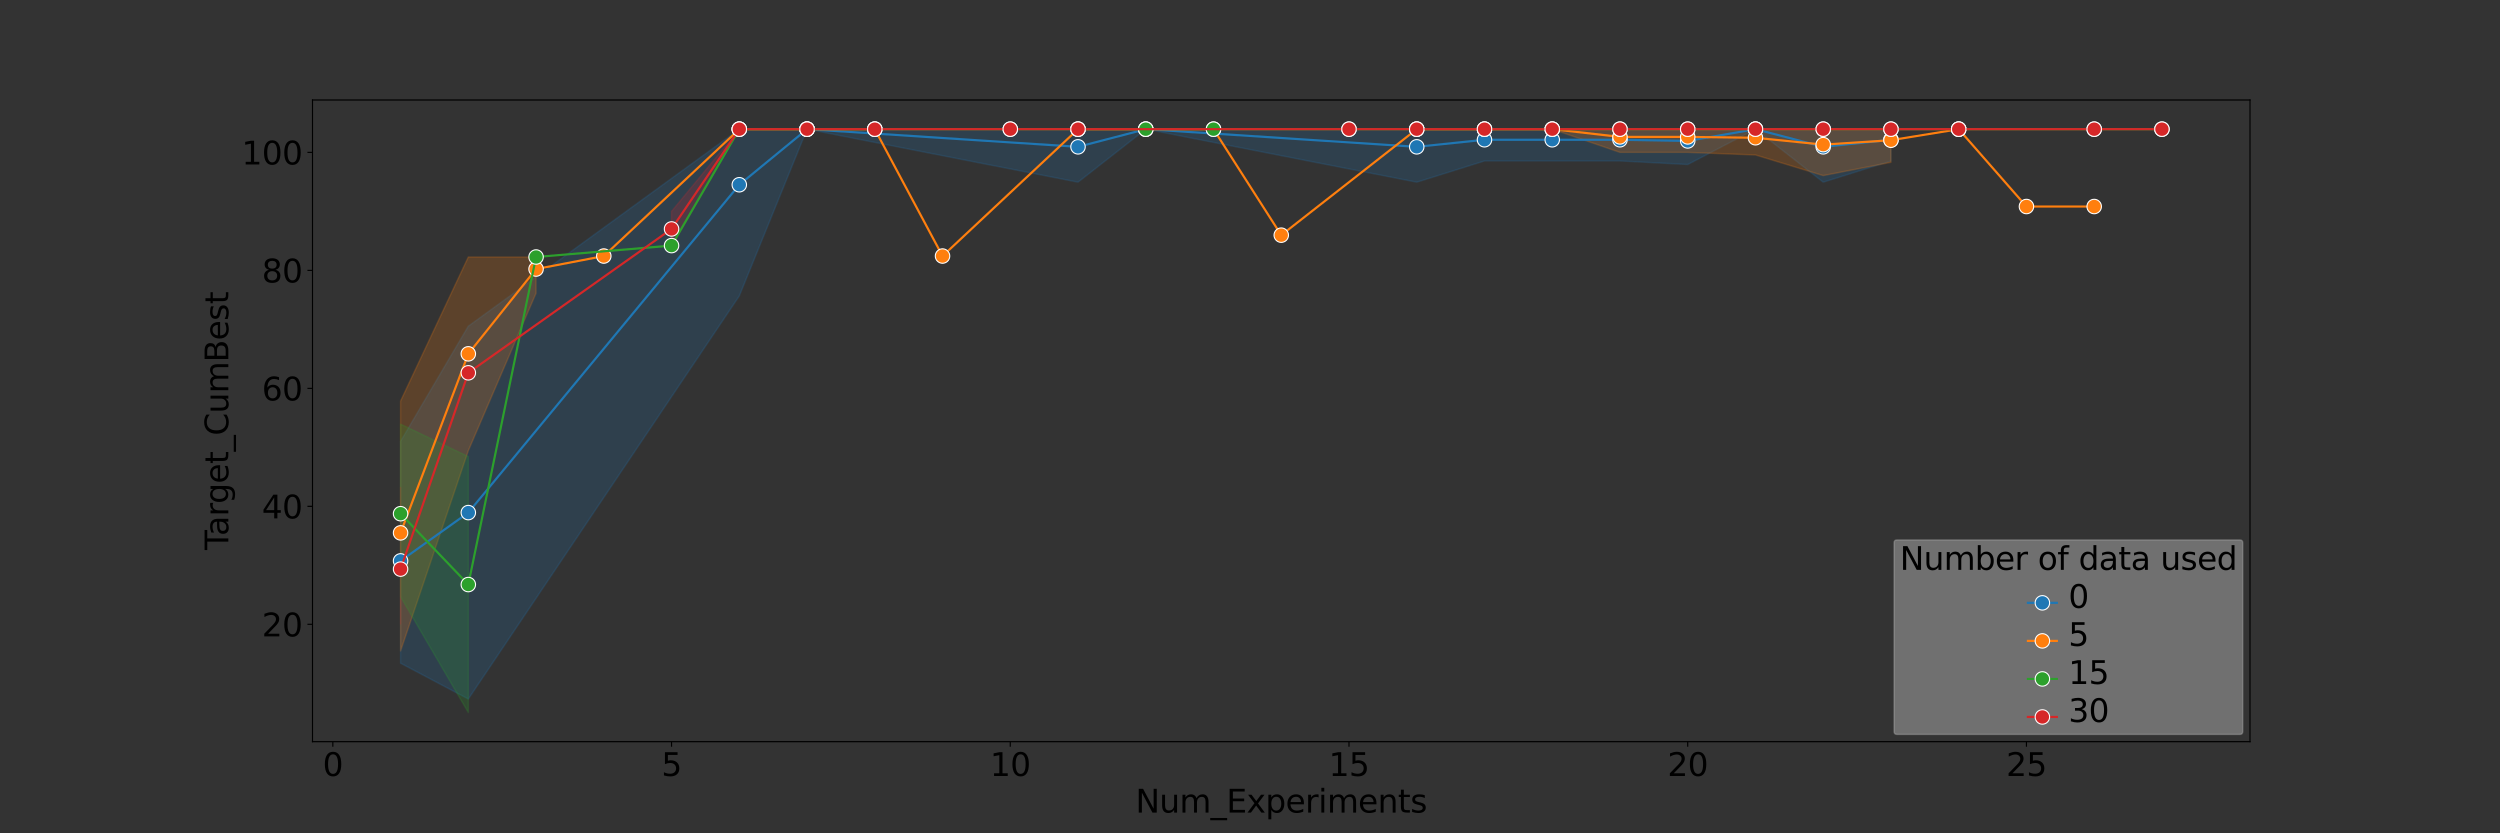 <?xml version="1.0" encoding="utf-8" standalone="no"?>
<!DOCTYPE svg PUBLIC "-//W3C//DTD SVG 1.1//EN"
  "http://www.w3.org/Graphics/SVG/1.1/DTD/svg11.dtd">
<svg xmlns:xlink="http://www.w3.org/1999/xlink" width="1728pt" height="576pt" viewBox="0 0 1728 576" xmlns="http://www.w3.org/2000/svg" version="1.1">
 <rect x="0" y="0" width="1728" height="576" fill="#333333" stroke="none"/>
 <defs>
  <style type="text/css">*{stroke-linejoin: round; stroke-linecap: butt}</style>
 </defs>
 <g id="figure_1">
  <g id="patch_1">
   <path d="M 0 576 
L 1728 576 
L 1728 0 
L 0 0 
L 0 576 
z
" style="fill: none"/>
  </g>
  <g id="axes_1">
   <g id="patch_2">
    <path d="M 216 512.64 
L 1555.2 512.64 
L 1555.2 69.12 
L 216 69.12 
L 216 512.64 
z
" style="fill: none"/>
   </g>
   <g id="PolyCollection_1">
    <defs>
     <path id="m3def1cc61f" d="M 276.873 -270.958 
L 276.873 -117.59 
L 323.698 -92.838 
L 510.999 -371.468 
L 557.824 -486.72 
L 745.124 -450.088 
L 791.95 -486.72 
L 979.25 -450.088 
L 1026.076 -464.741 
L 1072.901 -464.741 
L 1119.726 -464.741 
L 1166.551 -462.298 
L 1213.376 -486.72 
L 1260.201 -450.088 
L 1307.027 -464.741 
L 1307.027 -486.72 
L 1307.027 -486.72 
L 1260.201 -486.72 
L 1213.376 -486.72 
L 1166.551 -486.72 
L 1119.726 -486.72 
L 1072.901 -486.72 
L 1026.076 -486.72 
L 979.25 -486.72 
L 791.95 -486.72 
L 745.124 -486.72 
L 557.824 -486.72 
L 510.999 -486.72 
L 323.698 -350.552 
L 276.873 -270.958 
z
" style="stroke: #1f77b4; stroke-opacity: 0.2"/>
    </defs>
    <g clip-path="url(#p4e0e10f722)">
     <use xlink:href="#m3def1cc61f" x="0" y="576" style="fill: #1f77b4; fill-opacity: 0.2; stroke: #1f77b4; stroke-opacity: 0.2"/>
    </g>
   </g>
   <g id="PolyCollection_2">
    <path d="M 276.873 277.203 
L 276.873 449.915 
L 323.698 311.496 
L 370.523 202.625 
L 370.523 177.641 
L 370.523 177.641 
L 323.698 177.641 
L 276.873 277.203 
z
" clip-path="url(#p4e0e10f722)" style="fill: #ff7f0e; fill-opacity: 0.2; stroke: #ff7f0e; stroke-opacity: 0.2"/>
    <path d="M 557.824 89.28 
L 557.824 89.28 
L 604.649 89.28 
L 604.649 89.28 
L 604.649 89.28 
L 557.824 89.28 
z
" clip-path="url(#p4e0e10f722)" style="fill: #ff7f0e; fill-opacity: 0.2; stroke: #ff7f0e; stroke-opacity: 0.2"/>
    <path d="M 791.95 89.28 
L 791.95 89.28 
L 838.775 89.28 
L 838.775 89.28 
L 838.775 89.28 
L 791.95 89.28 
z
" clip-path="url(#p4e0e10f722)" style="fill: #ff7f0e; fill-opacity: 0.2; stroke: #ff7f0e; stroke-opacity: 0.2"/>
    <path d="M 1026.076 89.28 
L 1026.076 89.28 
L 1072.901 89.28 
L 1119.726 105.321 
L 1166.551 105.321 
L 1213.376 107.103 
L 1260.201 121.361 
L 1307.027 112.195 
L 1307.027 89.28 
L 1307.027 89.28 
L 1260.201 89.28 
L 1213.376 89.28 
L 1166.551 89.28 
L 1119.726 89.28 
L 1072.901 89.28 
L 1026.076 89.28 
z
" clip-path="url(#p4e0e10f722)" style="fill: #ff7f0e; fill-opacity: 0.2; stroke: #ff7f0e; stroke-opacity: 0.2"/>
   </g>
   <g id="PolyCollection_3">
    <path d="M 276.873 293.144 
L 276.873 412.456 
L 323.698 492.48 
L 323.698 315.609 
L 323.698 315.609 
L 276.873 293.144 
z
" clip-path="url(#p4e0e10f722)" style="fill: #2ca02c; fill-opacity: 0.2; stroke: #2ca02c; stroke-opacity: 0.2"/>
    <path d="M 510.999 89.28 
L 510.999 89.28 
L 557.824 89.28 
L 557.824 89.28 
L 557.824 89.28 
L 510.999 89.28 
z
" clip-path="url(#p4e0e10f722)" style="fill: #2ca02c; fill-opacity: 0.2; stroke: #2ca02c; stroke-opacity: 0.2"/>
    <path d="M 745.124 89.28 
L 745.124 89.28 
L 791.95 89.28 
L 791.95 89.28 
L 791.95 89.28 
L 745.124 89.28 
z
" clip-path="url(#p4e0e10f722)" style="fill: #2ca02c; fill-opacity: 0.2; stroke: #2ca02c; stroke-opacity: 0.2"/>
    <path d="M 979.25 89.28 
L 979.25 89.28 
L 1026.076 89.28 
L 1072.901 89.28 
L 1119.726 89.28 
L 1166.551 89.28 
L 1213.376 89.28 
L 1260.201 89.28 
L 1307.027 89.28 
L 1353.852 89.28 
L 1353.852 89.28 
L 1353.852 89.28 
L 1307.027 89.28 
L 1260.201 89.28 
L 1213.376 89.28 
L 1166.551 89.28 
L 1119.726 89.28 
L 1072.901 89.28 
L 1026.076 89.28 
L 979.25 89.28 
z
" clip-path="url(#p4e0e10f722)" style="fill: #2ca02c; fill-opacity: 0.2; stroke: #2ca02c; stroke-opacity: 0.2"/>
   </g>
   <g id="PolyCollection_4">
    <path d="M 276.873 336.995 
L 276.873 431.235 
L 276.873 336.995 
L 276.873 336.995 
z
" clip-path="url(#p4e0e10f722)" style="fill: #d62728; fill-opacity: 0.2; stroke: #d62728; stroke-opacity: 0.2"/>
    <path d="M 464.173 146.103 
L 464.173 170.401 
L 510.999 89.28 
L 510.999 89.28 
L 510.999 89.28 
L 464.173 146.103 
z
" clip-path="url(#p4e0e10f722)" style="fill: #d62728; fill-opacity: 0.2; stroke: #d62728; stroke-opacity: 0.2"/>
    <path d="M 698.299 89.28 
L 698.299 89.28 
L 745.124 89.28 
L 932.425 89.28 
L 979.25 89.28 
L 1026.076 89.28 
L 1072.901 89.28 
L 1119.726 89.28 
L 1166.551 89.28 
L 1213.376 89.28 
L 1260.201 89.28 
L 1307.027 89.28 
L 1353.852 89.28 
L 1447.502 89.28 
L 1494.327 89.28 
L 1494.327 89.28 
L 1494.327 89.28 
L 1447.502 89.28 
L 1353.852 89.28 
L 1307.027 89.28 
L 1260.201 89.28 
L 1213.376 89.28 
L 1166.551 89.28 
L 1119.726 89.28 
L 1072.901 89.28 
L 1026.076 89.28 
L 979.25 89.28 
L 932.425 89.28 
L 745.124 89.28 
L 698.299 89.28 
z
" clip-path="url(#p4e0e10f722)" style="fill: #d62728; fill-opacity: 0.2; stroke: #d62728; stroke-opacity: 0.2"/>
   </g>
   <g id="matplotlib.axis_1">
    <g id="xtick_1">
     <g id="line2d_1">
      <defs>
       <path id="m6d377af758" d="M 0 0 
L 0 3.5 
" style="stroke: #000000; stroke-width: 0.8"/>
      </defs>
      <g>
       <use xlink:href="#m6d377af758" x="230.048" y="512.64" style="stroke: #000000; stroke-width: 0.8"/>
      </g>
     </g>
     <g id="text_1">
      <!-- 0 -->
      <g transform="translate(223.049 536.357) scale(0.22 -0.22)">
       <defs>
        <path id="DejaVuSans-30" d="M 2034 4250 
Q 1547 4250 1301 3770 
Q 1056 3291 1056 2328 
Q 1056 1369 1301 889 
Q 1547 409 2034 409 
Q 2525 409 2770 889 
Q 3016 1369 3016 2328 
Q 3016 3291 2770 3770 
Q 2525 4250 2034 4250 
z
M 2034 4750 
Q 2819 4750 3233 4129 
Q 3647 3509 3647 2328 
Q 3647 1150 3233 529 
Q 2819 -91 2034 -91 
Q 1250 -91 836 529 
Q 422 1150 422 2328 
Q 422 3509 836 4129 
Q 1250 4750 2034 4750 
z
" transform="scale(0.016)"/>
       </defs>
       <use xlink:href="#DejaVuSans-30"/>
      </g>
     </g>
    </g>
    <g id="xtick_2">
     <g id="line2d_2">
      <g>
       <use xlink:href="#m6d377af758" x="464.173" y="512.64" style="stroke: #000000; stroke-width: 0.8"/>
      </g>
     </g>
     <g id="text_2">
      <!-- 5 -->
      <g transform="translate(457.175 536.357) scale(0.22 -0.22)">
       <defs>
        <path id="DejaVuSans-35" d="M 691 4666 
L 3169 4666 
L 3169 4134 
L 1269 4134 
L 1269 2991 
Q 1406 3038 1543 3061 
Q 1681 3084 1819 3084 
Q 2600 3084 3056 2656 
Q 3513 2228 3513 1497 
Q 3513 744 3044 326 
Q 2575 -91 1722 -91 
Q 1428 -91 1123 -41 
Q 819 9 494 109 
L 494 744 
Q 775 591 1075 516 
Q 1375 441 1709 441 
Q 2250 441 2565 725 
Q 2881 1009 2881 1497 
Q 2881 1984 2565 2268 
Q 2250 2553 1709 2553 
Q 1456 2553 1204 2497 
Q 953 2441 691 2322 
L 691 4666 
z
" transform="scale(0.016)"/>
       </defs>
       <use xlink:href="#DejaVuSans-35"/>
      </g>
     </g>
    </g>
    <g id="xtick_3">
     <g id="line2d_3">
      <g>
       <use xlink:href="#m6d377af758" x="698.299" y="512.64" style="stroke: #000000; stroke-width: 0.8"/>
      </g>
     </g>
     <g id="text_3">
      <!-- 10 -->
      <g transform="translate(684.302 536.357) scale(0.22 -0.22)">
       <defs>
        <path id="DejaVuSans-31" d="M 794 531 
L 1825 531 
L 1825 4091 
L 703 3866 
L 703 4441 
L 1819 4666 
L 2450 4666 
L 2450 531 
L 3481 531 
L 3481 0 
L 794 0 
L 794 531 
z
" transform="scale(0.016)"/>
       </defs>
       <use xlink:href="#DejaVuSans-31"/>
       <use xlink:href="#DejaVuSans-30" x="63.623"/>
      </g>
     </g>
    </g>
    <g id="xtick_4">
     <g id="line2d_4">
      <g>
       <use xlink:href="#m6d377af758" x="932.425" y="512.64" style="stroke: #000000; stroke-width: 0.8"/>
      </g>
     </g>
     <g id="text_4">
      <!-- 15 -->
      <g transform="translate(918.428 536.357) scale(0.22 -0.22)">
       <use xlink:href="#DejaVuSans-31"/>
       <use xlink:href="#DejaVuSans-35" x="63.623"/>
      </g>
     </g>
    </g>
    <g id="xtick_5">
     <g id="line2d_5">
      <g>
       <use xlink:href="#m6d377af758" x="1166.551" y="512.64" style="stroke: #000000; stroke-width: 0.8"/>
      </g>
     </g>
     <g id="text_5">
      <!-- 20 -->
      <g transform="translate(1152.554 536.357) scale(0.22 -0.22)">
       <defs>
        <path id="DejaVuSans-32" d="M 1228 531 
L 3431 531 
L 3431 0 
L 469 0 
L 469 531 
Q 828 903 1448 1529 
Q 2069 2156 2228 2338 
Q 2531 2678 2651 2914 
Q 2772 3150 2772 3378 
Q 2772 3750 2511 3984 
Q 2250 4219 1831 4219 
Q 1534 4219 1204 4116 
Q 875 4013 500 3803 
L 500 4441 
Q 881 4594 1212 4672 
Q 1544 4750 1819 4750 
Q 2544 4750 2975 4387 
Q 3406 4025 3406 3419 
Q 3406 3131 3298 2873 
Q 3191 2616 2906 2266 
Q 2828 2175 2409 1742 
Q 1991 1309 1228 531 
z
" transform="scale(0.016)"/>
       </defs>
       <use xlink:href="#DejaVuSans-32"/>
       <use xlink:href="#DejaVuSans-30" x="63.623"/>
      </g>
     </g>
    </g>
    <g id="xtick_6">
     <g id="line2d_6">
      <g>
       <use xlink:href="#m6d377af758" x="1400.677" y="512.64" style="stroke: #000000; stroke-width: 0.8"/>
      </g>
     </g>
     <g id="text_6">
      <!-- 25 -->
      <g transform="translate(1386.679 536.357) scale(0.22 -0.22)">
       <use xlink:href="#DejaVuSans-32"/>
       <use xlink:href="#DejaVuSans-35" x="63.623"/>
      </g>
     </g>
    </g>
    <g id="text_7">
     <!-- Num_Experiments -->
     <g transform="translate(784.897 561.648) scale(0.22 -0.22)">
      <defs>
       <path id="DejaVuSans-4e" d="M 628 4666 
L 1478 4666 
L 3547 763 
L 3547 4666 
L 4159 4666 
L 4159 0 
L 3309 0 
L 1241 3903 
L 1241 0 
L 628 0 
L 628 4666 
z
" transform="scale(0.016)"/>
       <path id="DejaVuSans-75" d="M 544 1381 
L 544 3500 
L 1119 3500 
L 1119 1403 
Q 1119 906 1312 657 
Q 1506 409 1894 409 
Q 2359 409 2629 706 
Q 2900 1003 2900 1516 
L 2900 3500 
L 3475 3500 
L 3475 0 
L 2900 0 
L 2900 538 
Q 2691 219 2414 64 
Q 2138 -91 1772 -91 
Q 1169 -91 856 284 
Q 544 659 544 1381 
z
M 1991 3584 
L 1991 3584 
z
" transform="scale(0.016)"/>
       <path id="DejaVuSans-6d" d="M 3328 2828 
Q 3544 3216 3844 3400 
Q 4144 3584 4550 3584 
Q 5097 3584 5394 3201 
Q 5691 2819 5691 2113 
L 5691 0 
L 5113 0 
L 5113 2094 
Q 5113 2597 4934 2840 
Q 4756 3084 4391 3084 
Q 3944 3084 3684 2787 
Q 3425 2491 3425 1978 
L 3425 0 
L 2847 0 
L 2847 2094 
Q 2847 2600 2669 2842 
Q 2491 3084 2119 3084 
Q 1678 3084 1418 2786 
Q 1159 2488 1159 1978 
L 1159 0 
L 581 0 
L 581 3500 
L 1159 3500 
L 1159 2956 
Q 1356 3278 1631 3431 
Q 1906 3584 2284 3584 
Q 2666 3584 2933 3390 
Q 3200 3197 3328 2828 
z
" transform="scale(0.016)"/>
       <path id="DejaVuSans-5f" d="M 3263 -1063 
L 3263 -1509 
L -63 -1509 
L -63 -1063 
L 3263 -1063 
z
" transform="scale(0.016)"/>
       <path id="DejaVuSans-45" d="M 628 4666 
L 3578 4666 
L 3578 4134 
L 1259 4134 
L 1259 2753 
L 3481 2753 
L 3481 2222 
L 1259 2222 
L 1259 531 
L 3634 531 
L 3634 0 
L 628 0 
L 628 4666 
z
" transform="scale(0.016)"/>
       <path id="DejaVuSans-78" d="M 3513 3500 
L 2247 1797 
L 3578 0 
L 2900 0 
L 1881 1375 
L 863 0 
L 184 0 
L 1544 1831 
L 300 3500 
L 978 3500 
L 1906 2253 
L 2834 3500 
L 3513 3500 
z
" transform="scale(0.016)"/>
       <path id="DejaVuSans-70" d="M 1159 525 
L 1159 -1331 
L 581 -1331 
L 581 3500 
L 1159 3500 
L 1159 2969 
Q 1341 3281 1617 3432 
Q 1894 3584 2278 3584 
Q 2916 3584 3314 3078 
Q 3713 2572 3713 1747 
Q 3713 922 3314 415 
Q 2916 -91 2278 -91 
Q 1894 -91 1617 61 
Q 1341 213 1159 525 
z
M 3116 1747 
Q 3116 2381 2855 2742 
Q 2594 3103 2138 3103 
Q 1681 3103 1420 2742 
Q 1159 2381 1159 1747 
Q 1159 1113 1420 752 
Q 1681 391 2138 391 
Q 2594 391 2855 752 
Q 3116 1113 3116 1747 
z
" transform="scale(0.016)"/>
       <path id="DejaVuSans-65" d="M 3597 1894 
L 3597 1613 
L 953 1613 
Q 991 1019 1311 708 
Q 1631 397 2203 397 
Q 2534 397 2845 478 
Q 3156 559 3463 722 
L 3463 178 
Q 3153 47 2828 -22 
Q 2503 -91 2169 -91 
Q 1331 -91 842 396 
Q 353 884 353 1716 
Q 353 2575 817 3079 
Q 1281 3584 2069 3584 
Q 2775 3584 3186 3129 
Q 3597 2675 3597 1894 
z
M 3022 2063 
Q 3016 2534 2758 2815 
Q 2500 3097 2075 3097 
Q 1594 3097 1305 2825 
Q 1016 2553 972 2059 
L 3022 2063 
z
" transform="scale(0.016)"/>
       <path id="DejaVuSans-72" d="M 2631 2963 
Q 2534 3019 2420 3045 
Q 2306 3072 2169 3072 
Q 1681 3072 1420 2755 
Q 1159 2438 1159 1844 
L 1159 0 
L 581 0 
L 581 3500 
L 1159 3500 
L 1159 2956 
Q 1341 3275 1631 3429 
Q 1922 3584 2338 3584 
Q 2397 3584 2469 3576 
Q 2541 3569 2628 3553 
L 2631 2963 
z
" transform="scale(0.016)"/>
       <path id="DejaVuSans-69" d="M 603 3500 
L 1178 3500 
L 1178 0 
L 603 0 
L 603 3500 
z
M 603 4863 
L 1178 4863 
L 1178 4134 
L 603 4134 
L 603 4863 
z
" transform="scale(0.016)"/>
       <path id="DejaVuSans-6e" d="M 3513 2113 
L 3513 0 
L 2938 0 
L 2938 2094 
Q 2938 2591 2744 2837 
Q 2550 3084 2163 3084 
Q 1697 3084 1428 2787 
Q 1159 2491 1159 1978 
L 1159 0 
L 581 0 
L 581 3500 
L 1159 3500 
L 1159 2956 
Q 1366 3272 1645 3428 
Q 1925 3584 2291 3584 
Q 2894 3584 3203 3211 
Q 3513 2838 3513 2113 
z
" transform="scale(0.016)"/>
       <path id="DejaVuSans-74" d="M 1172 4494 
L 1172 3500 
L 2356 3500 
L 2356 3053 
L 1172 3053 
L 1172 1153 
Q 1172 725 1289 603 
Q 1406 481 1766 481 
L 2356 481 
L 2356 0 
L 1766 0 
Q 1100 0 847 248 
Q 594 497 594 1153 
L 594 3053 
L 172 3053 
L 172 3500 
L 594 3500 
L 594 4494 
L 1172 4494 
z
" transform="scale(0.016)"/>
       <path id="DejaVuSans-73" d="M 2834 3397 
L 2834 2853 
Q 2591 2978 2328 3040 
Q 2066 3103 1784 3103 
Q 1356 3103 1142 2972 
Q 928 2841 928 2578 
Q 928 2378 1081 2264 
Q 1234 2150 1697 2047 
L 1894 2003 
Q 2506 1872 2764 1633 
Q 3022 1394 3022 966 
Q 3022 478 2636 193 
Q 2250 -91 1575 -91 
Q 1294 -91 989 -36 
Q 684 19 347 128 
L 347 722 
Q 666 556 975 473 
Q 1284 391 1588 391 
Q 1994 391 2212 530 
Q 2431 669 2431 922 
Q 2431 1156 2273 1281 
Q 2116 1406 1581 1522 
L 1381 1569 
Q 847 1681 609 1914 
Q 372 2147 372 2553 
Q 372 3047 722 3315 
Q 1072 3584 1716 3584 
Q 2034 3584 2315 3537 
Q 2597 3491 2834 3397 
z
" transform="scale(0.016)"/>
      </defs>
      <use xlink:href="#DejaVuSans-4e"/>
      <use xlink:href="#DejaVuSans-75" x="74.805"/>
      <use xlink:href="#DejaVuSans-6d" x="138.184"/>
      <use xlink:href="#DejaVuSans-5f" x="235.596"/>
      <use xlink:href="#DejaVuSans-45" x="285.596"/>
      <use xlink:href="#DejaVuSans-78" x="348.779"/>
      <use xlink:href="#DejaVuSans-70" x="407.959"/>
      <use xlink:href="#DejaVuSans-65" x="471.436"/>
      <use xlink:href="#DejaVuSans-72" x="532.959"/>
      <use xlink:href="#DejaVuSans-69" x="574.072"/>
      <use xlink:href="#DejaVuSans-6d" x="601.855"/>
      <use xlink:href="#DejaVuSans-65" x="699.268"/>
      <use xlink:href="#DejaVuSans-6e" x="760.791"/>
      <use xlink:href="#DejaVuSans-74" x="824.17"/>
      <use xlink:href="#DejaVuSans-73" x="863.379"/>
     </g>
    </g>
   </g>
   <g id="matplotlib.axis_2">
    <g id="ytick_1">
     <g id="line2d_7">
      <defs>
       <path id="m6cd3e3ddab" d="M 0 0 
L -3.5 0 
" style="stroke: #000000; stroke-width: 0.8"/>
      </defs>
      <g>
       <use xlink:href="#m6cd3e3ddab" x="216" y="431.526" style="stroke: #000000; stroke-width: 0.8"/>
      </g>
     </g>
     <g id="text_8">
      <!-- 20 -->
      <g transform="translate(181.005 439.884) scale(0.22 -0.22)">
       <use xlink:href="#DejaVuSans-32"/>
       <use xlink:href="#DejaVuSans-30" x="63.623"/>
      </g>
     </g>
    </g>
    <g id="ytick_2">
     <g id="line2d_8">
      <g>
       <use xlink:href="#m6cd3e3ddab" x="216" y="349.977" style="stroke: #000000; stroke-width: 0.8"/>
      </g>
     </g>
     <g id="text_9">
      <!-- 40 -->
      <g transform="translate(181.005 358.335) scale(0.22 -0.22)">
       <defs>
        <path id="DejaVuSans-34" d="M 2419 4116 
L 825 1625 
L 2419 1625 
L 2419 4116 
z
M 2253 4666 
L 3047 4666 
L 3047 1625 
L 3713 1625 
L 3713 1100 
L 3047 1100 
L 3047 0 
L 2419 0 
L 2419 1100 
L 313 1100 
L 313 1709 
L 2253 4666 
z
" transform="scale(0.016)"/>
       </defs>
       <use xlink:href="#DejaVuSans-34"/>
       <use xlink:href="#DejaVuSans-30" x="63.623"/>
      </g>
     </g>
    </g>
    <g id="ytick_3">
     <g id="line2d_9">
      <g>
       <use xlink:href="#m6cd3e3ddab" x="216" y="268.427" style="stroke: #000000; stroke-width: 0.8"/>
      </g>
     </g>
     <g id="text_10">
      <!-- 60 -->
      <g transform="translate(181.005 276.785) scale(0.22 -0.22)">
       <defs>
        <path id="DejaVuSans-36" d="M 2113 2584 
Q 1688 2584 1439 2293 
Q 1191 2003 1191 1497 
Q 1191 994 1439 701 
Q 1688 409 2113 409 
Q 2538 409 2786 701 
Q 3034 994 3034 1497 
Q 3034 2003 2786 2293 
Q 2538 2584 2113 2584 
z
M 3366 4563 
L 3366 3988 
Q 3128 4100 2886 4159 
Q 2644 4219 2406 4219 
Q 1781 4219 1451 3797 
Q 1122 3375 1075 2522 
Q 1259 2794 1537 2939 
Q 1816 3084 2150 3084 
Q 2853 3084 3261 2657 
Q 3669 2231 3669 1497 
Q 3669 778 3244 343 
Q 2819 -91 2113 -91 
Q 1303 -91 875 529 
Q 447 1150 447 2328 
Q 447 3434 972 4092 
Q 1497 4750 2381 4750 
Q 2619 4750 2861 4703 
Q 3103 4656 3366 4563 
z
" transform="scale(0.016)"/>
       </defs>
       <use xlink:href="#DejaVuSans-36"/>
       <use xlink:href="#DejaVuSans-30" x="63.623"/>
      </g>
     </g>
    </g>
    <g id="ytick_4">
     <g id="line2d_10">
      <g>
       <use xlink:href="#m6cd3e3ddab" x="216" y="186.878" style="stroke: #000000; stroke-width: 0.8"/>
      </g>
     </g>
     <g id="text_11">
      <!-- 80 -->
      <g transform="translate(181.005 195.236) scale(0.22 -0.22)">
       <defs>
        <path id="DejaVuSans-38" d="M 2034 2216 
Q 1584 2216 1326 1975 
Q 1069 1734 1069 1313 
Q 1069 891 1326 650 
Q 1584 409 2034 409 
Q 2484 409 2743 651 
Q 3003 894 3003 1313 
Q 3003 1734 2745 1975 
Q 2488 2216 2034 2216 
z
M 1403 2484 
Q 997 2584 770 2862 
Q 544 3141 544 3541 
Q 544 4100 942 4425 
Q 1341 4750 2034 4750 
Q 2731 4750 3128 4425 
Q 3525 4100 3525 3541 
Q 3525 3141 3298 2862 
Q 3072 2584 2669 2484 
Q 3125 2378 3379 2068 
Q 3634 1759 3634 1313 
Q 3634 634 3220 271 
Q 2806 -91 2034 -91 
Q 1263 -91 848 271 
Q 434 634 434 1313 
Q 434 1759 690 2068 
Q 947 2378 1403 2484 
z
M 1172 3481 
Q 1172 3119 1398 2916 
Q 1625 2713 2034 2713 
Q 2441 2713 2670 2916 
Q 2900 3119 2900 3481 
Q 2900 3844 2670 4047 
Q 2441 4250 2034 4250 
Q 1625 4250 1398 4047 
Q 1172 3844 1172 3481 
z
" transform="scale(0.016)"/>
       </defs>
       <use xlink:href="#DejaVuSans-38"/>
       <use xlink:href="#DejaVuSans-30" x="63.623"/>
      </g>
     </g>
    </g>
    <g id="ytick_5">
     <g id="line2d_11">
      <g>
       <use xlink:href="#m6cd3e3ddab" x="216" y="105.328" style="stroke: #000000; stroke-width: 0.8"/>
      </g>
     </g>
     <g id="text_12">
      <!-- 100 -->
      <g transform="translate(167.007 113.687) scale(0.22 -0.22)">
       <use xlink:href="#DejaVuSans-31"/>
       <use xlink:href="#DejaVuSans-30" x="63.623"/>
       <use xlink:href="#DejaVuSans-30" x="127.246"/>
      </g>
     </g>
    </g>
    <g id="text_13">
     <!-- Target_CumBest -->
     <g transform="translate(157.82 380.143) rotate(-90) scale(0.22 -0.22)">
      <defs>
       <path id="DejaVuSans-54" d="M -19 4666 
L 3928 4666 
L 3928 4134 
L 2272 4134 
L 2272 0 
L 1638 0 
L 1638 4134 
L -19 4134 
L -19 4666 
z
" transform="scale(0.016)"/>
       <path id="DejaVuSans-61" d="M 2194 1759 
Q 1497 1759 1228 1600 
Q 959 1441 959 1056 
Q 959 750 1161 570 
Q 1363 391 1709 391 
Q 2188 391 2477 730 
Q 2766 1069 2766 1631 
L 2766 1759 
L 2194 1759 
z
M 3341 1997 
L 3341 0 
L 2766 0 
L 2766 531 
Q 2569 213 2275 61 
Q 1981 -91 1556 -91 
Q 1019 -91 701 211 
Q 384 513 384 1019 
Q 384 1609 779 1909 
Q 1175 2209 1959 2209 
L 2766 2209 
L 2766 2266 
Q 2766 2663 2505 2880 
Q 2244 3097 1772 3097 
Q 1472 3097 1187 3025 
Q 903 2953 641 2809 
L 641 3341 
Q 956 3463 1253 3523 
Q 1550 3584 1831 3584 
Q 2591 3584 2966 3190 
Q 3341 2797 3341 1997 
z
" transform="scale(0.016)"/>
       <path id="DejaVuSans-67" d="M 2906 1791 
Q 2906 2416 2648 2759 
Q 2391 3103 1925 3103 
Q 1463 3103 1205 2759 
Q 947 2416 947 1791 
Q 947 1169 1205 825 
Q 1463 481 1925 481 
Q 2391 481 2648 825 
Q 2906 1169 2906 1791 
z
M 3481 434 
Q 3481 -459 3084 -895 
Q 2688 -1331 1869 -1331 
Q 1566 -1331 1297 -1286 
Q 1028 -1241 775 -1147 
L 775 -588 
Q 1028 -725 1275 -790 
Q 1522 -856 1778 -856 
Q 2344 -856 2625 -561 
Q 2906 -266 2906 331 
L 2906 616 
Q 2728 306 2450 153 
Q 2172 0 1784 0 
Q 1141 0 747 490 
Q 353 981 353 1791 
Q 353 2603 747 3093 
Q 1141 3584 1784 3584 
Q 2172 3584 2450 3431 
Q 2728 3278 2906 2969 
L 2906 3500 
L 3481 3500 
L 3481 434 
z
" transform="scale(0.016)"/>
       <path id="DejaVuSans-43" d="M 4122 4306 
L 4122 3641 
Q 3803 3938 3442 4084 
Q 3081 4231 2675 4231 
Q 1875 4231 1450 3742 
Q 1025 3253 1025 2328 
Q 1025 1406 1450 917 
Q 1875 428 2675 428 
Q 3081 428 3442 575 
Q 3803 722 4122 1019 
L 4122 359 
Q 3791 134 3420 21 
Q 3050 -91 2638 -91 
Q 1578 -91 968 557 
Q 359 1206 359 2328 
Q 359 3453 968 4101 
Q 1578 4750 2638 4750 
Q 3056 4750 3426 4639 
Q 3797 4528 4122 4306 
z
" transform="scale(0.016)"/>
       <path id="DejaVuSans-42" d="M 1259 2228 
L 1259 519 
L 2272 519 
Q 2781 519 3026 730 
Q 3272 941 3272 1375 
Q 3272 1813 3026 2020 
Q 2781 2228 2272 2228 
L 1259 2228 
z
M 1259 4147 
L 1259 2741 
L 2194 2741 
Q 2656 2741 2882 2914 
Q 3109 3088 3109 3444 
Q 3109 3797 2882 3972 
Q 2656 4147 2194 4147 
L 1259 4147 
z
M 628 4666 
L 2241 4666 
Q 2963 4666 3353 4366 
Q 3744 4066 3744 3513 
Q 3744 3084 3544 2831 
Q 3344 2578 2956 2516 
Q 3422 2416 3680 2098 
Q 3938 1781 3938 1306 
Q 3938 681 3513 340 
Q 3088 0 2303 0 
L 628 0 
L 628 4666 
z
" transform="scale(0.016)"/>
      </defs>
      <use xlink:href="#DejaVuSans-54"/>
      <use xlink:href="#DejaVuSans-61" x="44.584"/>
      <use xlink:href="#DejaVuSans-72" x="105.863"/>
      <use xlink:href="#DejaVuSans-67" x="145.227"/>
      <use xlink:href="#DejaVuSans-65" x="208.703"/>
      <use xlink:href="#DejaVuSans-74" x="270.227"/>
      <use xlink:href="#DejaVuSans-5f" x="309.436"/>
      <use xlink:href="#DejaVuSans-43" x="359.436"/>
      <use xlink:href="#DejaVuSans-75" x="429.26"/>
      <use xlink:href="#DejaVuSans-6d" x="492.639"/>
      <use xlink:href="#DejaVuSans-42" x="590.051"/>
      <use xlink:href="#DejaVuSans-65" x="658.654"/>
      <use xlink:href="#DejaVuSans-73" x="720.178"/>
      <use xlink:href="#DejaVuSans-74" x="772.277"/>
     </g>
    </g>
   </g>
   <g id="line2d_12">
    <path d="M 276.873 387.691 
L 323.698 354.305 
L 510.999 127.697 
L 557.824 89.28 
L 745.124 101.491 
L 791.95 89.28 
L 979.25 101.491 
L 1026.076 96.606 
L 1072.901 96.606 
L 1119.726 96.606 
L 1166.551 97.421 
L 1213.376 89.28 
L 1260.201 101.491 
L 1307.027 96.606 
" clip-path="url(#p4e0e10f722)" style="fill: none; stroke: #1f77b4; stroke-width: 1.5; stroke-linecap: square"/>
    <defs>
     <path id="mf50f42ec4a" d="M 0 5 
C 1.326 5 2.598 4.473 3.536 3.536 
C 4.473 2.598 5 1.326 5 0 
C 5 -1.326 4.473 -2.598 3.536 -3.536 
C 2.598 -4.473 1.326 -5 0 -5 
C -1.326 -5 -2.598 -4.473 -3.536 -3.536 
C -4.473 -2.598 -5 -1.326 -5 0 
C -5 1.326 -4.473 2.598 -3.536 3.536 
C -2.598 4.473 -1.326 5 0 5 
z
" style="stroke: #ffffff; stroke-width: 0.75"/>
    </defs>
    <g clip-path="url(#p4e0e10f722)">
     <use xlink:href="#mf50f42ec4a" x="276.873" y="387.691" style="fill: #1f77b4; stroke: #ffffff; stroke-width: 0.75"/>
     <use xlink:href="#mf50f42ec4a" x="323.698" y="354.305" style="fill: #1f77b4; stroke: #ffffff; stroke-width: 0.75"/>
     <use xlink:href="#mf50f42ec4a" x="510.999" y="127.697" style="fill: #1f77b4; stroke: #ffffff; stroke-width: 0.75"/>
     <use xlink:href="#mf50f42ec4a" x="557.824" y="89.28" style="fill: #1f77b4; stroke: #ffffff; stroke-width: 0.75"/>
     <use xlink:href="#mf50f42ec4a" x="745.124" y="101.491" style="fill: #1f77b4; stroke: #ffffff; stroke-width: 0.75"/>
     <use xlink:href="#mf50f42ec4a" x="791.95" y="89.28" style="fill: #1f77b4; stroke: #ffffff; stroke-width: 0.75"/>
     <use xlink:href="#mf50f42ec4a" x="979.25" y="101.491" style="fill: #1f77b4; stroke: #ffffff; stroke-width: 0.75"/>
     <use xlink:href="#mf50f42ec4a" x="1026.076" y="96.606" style="fill: #1f77b4; stroke: #ffffff; stroke-width: 0.75"/>
     <use xlink:href="#mf50f42ec4a" x="1072.901" y="96.606" style="fill: #1f77b4; stroke: #ffffff; stroke-width: 0.75"/>
     <use xlink:href="#mf50f42ec4a" x="1119.726" y="96.606" style="fill: #1f77b4; stroke: #ffffff; stroke-width: 0.75"/>
     <use xlink:href="#mf50f42ec4a" x="1166.551" y="97.421" style="fill: #1f77b4; stroke: #ffffff; stroke-width: 0.75"/>
     <use xlink:href="#mf50f42ec4a" x="1213.376" y="89.28" style="fill: #1f77b4; stroke: #ffffff; stroke-width: 0.75"/>
     <use xlink:href="#mf50f42ec4a" x="1260.201" y="101.491" style="fill: #1f77b4; stroke: #ffffff; stroke-width: 0.75"/>
     <use xlink:href="#mf50f42ec4a" x="1307.027" y="96.606" style="fill: #1f77b4; stroke: #ffffff; stroke-width: 0.75"/>
    </g>
   </g>
   <g id="line2d_13">
    <path d="M 276.873 368.325 
L 323.698 244.569 
L 370.523 185.969 
L 417.348 176.975 
L 510.999 89.28 
L 557.824 89.28 
L 604.649 89.28 
L 651.474 176.975 
L 745.124 89.28 
L 791.95 89.28 
L 838.775 89.28 
L 885.6 162.545 
L 979.25 89.28 
L 1026.076 89.28 
L 1072.901 89.28 
L 1119.726 94.627 
L 1166.551 94.627 
L 1213.376 95.221 
L 1260.201 99.974 
L 1307.027 96.918 
L 1353.852 89.28 
L 1400.677 142.749 
L 1447.502 142.749 
" clip-path="url(#p4e0e10f722)" style="fill: none; stroke: #ff7f0e; stroke-width: 1.5; stroke-linecap: square"/>
    <defs>
     <path id="m616d499772" d="M 0 5 
C 1.326 5 2.598 4.473 3.536 3.536 
C 4.473 2.598 5 1.326 5 0 
C 5 -1.326 4.473 -2.598 3.536 -3.536 
C 2.598 -4.473 1.326 -5 0 -5 
C -1.326 -5 -2.598 -4.473 -3.536 -3.536 
C -4.473 -2.598 -5 -1.326 -5 0 
C -5 1.326 -4.473 2.598 -3.536 3.536 
C -2.598 4.473 -1.326 5 0 5 
z
" style="stroke: #ffffff; stroke-width: 0.75"/>
    </defs>
    <g clip-path="url(#p4e0e10f722)">
     <use xlink:href="#m616d499772" x="276.873" y="368.325" style="fill: #ff7f0e; stroke: #ffffff; stroke-width: 0.75"/>
     <use xlink:href="#m616d499772" x="323.698" y="244.569" style="fill: #ff7f0e; stroke: #ffffff; stroke-width: 0.75"/>
     <use xlink:href="#m616d499772" x="370.523" y="185.969" style="fill: #ff7f0e; stroke: #ffffff; stroke-width: 0.75"/>
     <use xlink:href="#m616d499772" x="417.348" y="176.975" style="fill: #ff7f0e; stroke: #ffffff; stroke-width: 0.75"/>
     <use xlink:href="#m616d499772" x="510.999" y="89.28" style="fill: #ff7f0e; stroke: #ffffff; stroke-width: 0.75"/>
     <use xlink:href="#m616d499772" x="557.824" y="89.28" style="fill: #ff7f0e; stroke: #ffffff; stroke-width: 0.75"/>
     <use xlink:href="#m616d499772" x="604.649" y="89.28" style="fill: #ff7f0e; stroke: #ffffff; stroke-width: 0.75"/>
     <use xlink:href="#m616d499772" x="651.474" y="176.975" style="fill: #ff7f0e; stroke: #ffffff; stroke-width: 0.75"/>
     <use xlink:href="#m616d499772" x="745.124" y="89.28" style="fill: #ff7f0e; stroke: #ffffff; stroke-width: 0.75"/>
     <use xlink:href="#m616d499772" x="791.95" y="89.28" style="fill: #ff7f0e; stroke: #ffffff; stroke-width: 0.75"/>
     <use xlink:href="#m616d499772" x="838.775" y="89.28" style="fill: #ff7f0e; stroke: #ffffff; stroke-width: 0.75"/>
     <use xlink:href="#m616d499772" x="885.6" y="162.545" style="fill: #ff7f0e; stroke: #ffffff; stroke-width: 0.75"/>
     <use xlink:href="#m616d499772" x="979.25" y="89.28" style="fill: #ff7f0e; stroke: #ffffff; stroke-width: 0.75"/>
     <use xlink:href="#m616d499772" x="1026.076" y="89.28" style="fill: #ff7f0e; stroke: #ffffff; stroke-width: 0.75"/>
     <use xlink:href="#m616d499772" x="1072.901" y="89.28" style="fill: #ff7f0e; stroke: #ffffff; stroke-width: 0.75"/>
     <use xlink:href="#m616d499772" x="1119.726" y="94.627" style="fill: #ff7f0e; stroke: #ffffff; stroke-width: 0.75"/>
     <use xlink:href="#m616d499772" x="1166.551" y="94.627" style="fill: #ff7f0e; stroke: #ffffff; stroke-width: 0.75"/>
     <use xlink:href="#m616d499772" x="1213.376" y="95.221" style="fill: #ff7f0e; stroke: #ffffff; stroke-width: 0.75"/>
     <use xlink:href="#m616d499772" x="1260.201" y="99.974" style="fill: #ff7f0e; stroke: #ffffff; stroke-width: 0.75"/>
     <use xlink:href="#m616d499772" x="1307.027" y="96.918" style="fill: #ff7f0e; stroke: #ffffff; stroke-width: 0.75"/>
     <use xlink:href="#m616d499772" x="1353.852" y="89.28" style="fill: #ff7f0e; stroke: #ffffff; stroke-width: 0.75"/>
     <use xlink:href="#m616d499772" x="1400.677" y="142.749" style="fill: #ff7f0e; stroke: #ffffff; stroke-width: 0.75"/>
     <use xlink:href="#m616d499772" x="1447.502" y="142.749" style="fill: #ff7f0e; stroke: #ffffff; stroke-width: 0.75"/>
    </g>
   </g>
   <g id="line2d_14">
    <path d="M 276.873 355.073 
L 323.698 404.045 
L 370.523 177.641 
L 464.173 169.75 
L 510.999 89.28 
L 557.824 89.28 
L 604.649 89.28 
L 698.299 89.28 
L 745.124 89.28 
L 791.95 89.28 
L 838.775 89.28 
L 932.425 89.28 
L 979.25 89.28 
L 1026.076 89.28 
L 1072.901 89.28 
L 1119.726 89.28 
L 1166.551 89.28 
L 1213.376 89.28 
L 1260.201 89.28 
L 1307.027 89.28 
L 1353.852 89.28 
L 1447.502 89.28 
L 1494.327 89.28 
" clip-path="url(#p4e0e10f722)" style="fill: none; stroke: #2ca02c; stroke-width: 1.5; stroke-linecap: square"/>
    <defs>
     <path id="md0e6fe32af" d="M 0 5 
C 1.326 5 2.598 4.473 3.536 3.536 
C 4.473 2.598 5 1.326 5 0 
C 5 -1.326 4.473 -2.598 3.536 -3.536 
C 2.598 -4.473 1.326 -5 0 -5 
C -1.326 -5 -2.598 -4.473 -3.536 -3.536 
C -4.473 -2.598 -5 -1.326 -5 0 
C -5 1.326 -4.473 2.598 -3.536 3.536 
C -2.598 4.473 -1.326 5 0 5 
z
" style="stroke: #ffffff; stroke-width: 0.75"/>
    </defs>
    <g clip-path="url(#p4e0e10f722)">
     <use xlink:href="#md0e6fe32af" x="276.873" y="355.073" style="fill: #2ca02c; stroke: #ffffff; stroke-width: 0.75"/>
     <use xlink:href="#md0e6fe32af" x="323.698" y="404.045" style="fill: #2ca02c; stroke: #ffffff; stroke-width: 0.75"/>
     <use xlink:href="#md0e6fe32af" x="370.523" y="177.641" style="fill: #2ca02c; stroke: #ffffff; stroke-width: 0.75"/>
     <use xlink:href="#md0e6fe32af" x="464.173" y="169.75" style="fill: #2ca02c; stroke: #ffffff; stroke-width: 0.75"/>
     <use xlink:href="#md0e6fe32af" x="510.999" y="89.28" style="fill: #2ca02c; stroke: #ffffff; stroke-width: 0.75"/>
     <use xlink:href="#md0e6fe32af" x="557.824" y="89.28" style="fill: #2ca02c; stroke: #ffffff; stroke-width: 0.75"/>
     <use xlink:href="#md0e6fe32af" x="604.649" y="89.28" style="fill: #2ca02c; stroke: #ffffff; stroke-width: 0.75"/>
     <use xlink:href="#md0e6fe32af" x="698.299" y="89.28" style="fill: #2ca02c; stroke: #ffffff; stroke-width: 0.75"/>
     <use xlink:href="#md0e6fe32af" x="745.124" y="89.28" style="fill: #2ca02c; stroke: #ffffff; stroke-width: 0.75"/>
     <use xlink:href="#md0e6fe32af" x="791.95" y="89.28" style="fill: #2ca02c; stroke: #ffffff; stroke-width: 0.75"/>
     <use xlink:href="#md0e6fe32af" x="838.775" y="89.28" style="fill: #2ca02c; stroke: #ffffff; stroke-width: 0.75"/>
     <use xlink:href="#md0e6fe32af" x="932.425" y="89.28" style="fill: #2ca02c; stroke: #ffffff; stroke-width: 0.75"/>
     <use xlink:href="#md0e6fe32af" x="979.25" y="89.28" style="fill: #2ca02c; stroke: #ffffff; stroke-width: 0.75"/>
     <use xlink:href="#md0e6fe32af" x="1026.076" y="89.28" style="fill: #2ca02c; stroke: #ffffff; stroke-width: 0.75"/>
     <use xlink:href="#md0e6fe32af" x="1072.901" y="89.28" style="fill: #2ca02c; stroke: #ffffff; stroke-width: 0.75"/>
     <use xlink:href="#md0e6fe32af" x="1119.726" y="89.28" style="fill: #2ca02c; stroke: #ffffff; stroke-width: 0.75"/>
     <use xlink:href="#md0e6fe32af" x="1166.551" y="89.28" style="fill: #2ca02c; stroke: #ffffff; stroke-width: 0.75"/>
     <use xlink:href="#md0e6fe32af" x="1213.376" y="89.28" style="fill: #2ca02c; stroke: #ffffff; stroke-width: 0.75"/>
     <use xlink:href="#md0e6fe32af" x="1260.201" y="89.28" style="fill: #2ca02c; stroke: #ffffff; stroke-width: 0.75"/>
     <use xlink:href="#md0e6fe32af" x="1307.027" y="89.28" style="fill: #2ca02c; stroke: #ffffff; stroke-width: 0.75"/>
     <use xlink:href="#md0e6fe32af" x="1353.852" y="89.28" style="fill: #2ca02c; stroke: #ffffff; stroke-width: 0.75"/>
     <use xlink:href="#md0e6fe32af" x="1447.502" y="89.28" style="fill: #2ca02c; stroke: #ffffff; stroke-width: 0.75"/>
     <use xlink:href="#md0e6fe32af" x="1494.327" y="89.28" style="fill: #2ca02c; stroke: #ffffff; stroke-width: 0.75"/>
    </g>
   </g>
   <g id="line2d_15">
    <path d="M 276.873 393.372 
L 323.698 257.693 
L 464.173 158.252 
L 510.999 89.28 
L 557.824 89.28 
L 604.649 89.28 
L 698.299 89.28 
L 745.124 89.28 
L 932.425 89.28 
L 979.25 89.28 
L 1026.076 89.28 
L 1072.901 89.28 
L 1119.726 89.28 
L 1166.551 89.28 
L 1213.376 89.28 
L 1260.201 89.28 
L 1307.027 89.28 
L 1353.852 89.28 
L 1447.502 89.28 
L 1494.327 89.28 
" clip-path="url(#p4e0e10f722)" style="fill: none; stroke: #d62728; stroke-width: 1.5; stroke-linecap: square"/>
    <defs>
     <path id="m5ac7ecd2d9" d="M 0 5 
C 1.326 5 2.598 4.473 3.536 3.536 
C 4.473 2.598 5 1.326 5 0 
C 5 -1.326 4.473 -2.598 3.536 -3.536 
C 2.598 -4.473 1.326 -5 0 -5 
C -1.326 -5 -2.598 -4.473 -3.536 -3.536 
C -4.473 -2.598 -5 -1.326 -5 0 
C -5 1.326 -4.473 2.598 -3.536 3.536 
C -2.598 4.473 -1.326 5 0 5 
z
" style="stroke: #ffffff; stroke-width: 0.75"/>
    </defs>
    <g clip-path="url(#p4e0e10f722)">
     <use xlink:href="#m5ac7ecd2d9" x="276.873" y="393.372" style="fill: #d62728; stroke: #ffffff; stroke-width: 0.75"/>
     <use xlink:href="#m5ac7ecd2d9" x="323.698" y="257.693" style="fill: #d62728; stroke: #ffffff; stroke-width: 0.75"/>
     <use xlink:href="#m5ac7ecd2d9" x="464.173" y="158.252" style="fill: #d62728; stroke: #ffffff; stroke-width: 0.75"/>
     <use xlink:href="#m5ac7ecd2d9" x="510.999" y="89.28" style="fill: #d62728; stroke: #ffffff; stroke-width: 0.75"/>
     <use xlink:href="#m5ac7ecd2d9" x="557.824" y="89.28" style="fill: #d62728; stroke: #ffffff; stroke-width: 0.75"/>
     <use xlink:href="#m5ac7ecd2d9" x="604.649" y="89.28" style="fill: #d62728; stroke: #ffffff; stroke-width: 0.75"/>
     <use xlink:href="#m5ac7ecd2d9" x="698.299" y="89.28" style="fill: #d62728; stroke: #ffffff; stroke-width: 0.75"/>
     <use xlink:href="#m5ac7ecd2d9" x="745.124" y="89.28" style="fill: #d62728; stroke: #ffffff; stroke-width: 0.75"/>
     <use xlink:href="#m5ac7ecd2d9" x="932.425" y="89.28" style="fill: #d62728; stroke: #ffffff; stroke-width: 0.75"/>
     <use xlink:href="#m5ac7ecd2d9" x="979.25" y="89.28" style="fill: #d62728; stroke: #ffffff; stroke-width: 0.75"/>
     <use xlink:href="#m5ac7ecd2d9" x="1026.076" y="89.28" style="fill: #d62728; stroke: #ffffff; stroke-width: 0.75"/>
     <use xlink:href="#m5ac7ecd2d9" x="1072.901" y="89.28" style="fill: #d62728; stroke: #ffffff; stroke-width: 0.75"/>
     <use xlink:href="#m5ac7ecd2d9" x="1119.726" y="89.28" style="fill: #d62728; stroke: #ffffff; stroke-width: 0.75"/>
     <use xlink:href="#m5ac7ecd2d9" x="1166.551" y="89.28" style="fill: #d62728; stroke: #ffffff; stroke-width: 0.75"/>
     <use xlink:href="#m5ac7ecd2d9" x="1213.376" y="89.28" style="fill: #d62728; stroke: #ffffff; stroke-width: 0.75"/>
     <use xlink:href="#m5ac7ecd2d9" x="1260.201" y="89.28" style="fill: #d62728; stroke: #ffffff; stroke-width: 0.75"/>
     <use xlink:href="#m5ac7ecd2d9" x="1307.027" y="89.28" style="fill: #d62728; stroke: #ffffff; stroke-width: 0.75"/>
     <use xlink:href="#m5ac7ecd2d9" x="1353.852" y="89.28" style="fill: #d62728; stroke: #ffffff; stroke-width: 0.75"/>
     <use xlink:href="#m5ac7ecd2d9" x="1447.502" y="89.28" style="fill: #d62728; stroke: #ffffff; stroke-width: 0.75"/>
     <use xlink:href="#m5ac7ecd2d9" x="1494.327" y="89.28" style="fill: #d62728; stroke: #ffffff; stroke-width: 0.75"/>
    </g>
   </g>
   <g id="line2d_16"/>
   <g id="line2d_17"/>
   <g id="line2d_18"/>
   <g id="line2d_19"/>
   <g id="patch_3">
    <path d="M 216 512.64 
L 216 69.12 
" style="fill: none; stroke: #000000; stroke-width: 0.8; stroke-linejoin: miter; stroke-linecap: square"/>
   </g>
   <g id="patch_4">
    <path d="M 1555.2 512.64 
L 1555.2 69.12 
" style="fill: none; stroke: #000000; stroke-width: 0.8; stroke-linejoin: miter; stroke-linecap: square"/>
   </g>
   <g id="patch_5">
    <path d="M 216 512.64 
L 1555.2 512.64 
" style="fill: none; stroke: #000000; stroke-width: 0.8; stroke-linejoin: miter; stroke-linecap: square"/>
   </g>
   <g id="patch_6">
    <path d="M 216 69.12 
L 1555.2 69.12 
" style="fill: none; stroke: #000000; stroke-width: 0.8; stroke-linejoin: miter; stroke-linecap: square"/>
   </g>
   <g id="legend_1">
    <g id="patch_7">
     <path d="M 1311.179 507.64 
L 1548.2 507.64 
Q 1550.2 507.64 1550.2 505.64 
L 1550.2 375.181 
Q 1550.2 373.181 1548.2 373.181 
L 1311.179 373.181 
Q 1309.179 373.181 1309.179 375.181 
L 1309.179 505.64 
Q 1309.179 507.64 1311.179 507.64 
z
" style="fill: #ffffff; opacity: 0.3; stroke: #cccccc; stroke-linejoin: miter"/>
    </g>
    <g id="text_14">
     <!-- Number of data used -->
     <g transform="translate(1313.179 393.897) scale(0.22 -0.22)">
      <defs>
       <path id="DejaVuSans-62" d="M 3116 1747 
Q 3116 2381 2855 2742 
Q 2594 3103 2138 3103 
Q 1681 3103 1420 2742 
Q 1159 2381 1159 1747 
Q 1159 1113 1420 752 
Q 1681 391 2138 391 
Q 2594 391 2855 752 
Q 3116 1113 3116 1747 
z
M 1159 2969 
Q 1341 3281 1617 3432 
Q 1894 3584 2278 3584 
Q 2916 3584 3314 3078 
Q 3713 2572 3713 1747 
Q 3713 922 3314 415 
Q 2916 -91 2278 -91 
Q 1894 -91 1617 61 
Q 1341 213 1159 525 
L 1159 0 
L 581 0 
L 581 4863 
L 1159 4863 
L 1159 2969 
z
" transform="scale(0.016)"/>
       <path id="DejaVuSans-20" transform="scale(0.016)"/>
       <path id="DejaVuSans-6f" d="M 1959 3097 
Q 1497 3097 1228 2736 
Q 959 2375 959 1747 
Q 959 1119 1226 758 
Q 1494 397 1959 397 
Q 2419 397 2687 759 
Q 2956 1122 2956 1747 
Q 2956 2369 2687 2733 
Q 2419 3097 1959 3097 
z
M 1959 3584 
Q 2709 3584 3137 3096 
Q 3566 2609 3566 1747 
Q 3566 888 3137 398 
Q 2709 -91 1959 -91 
Q 1206 -91 779 398 
Q 353 888 353 1747 
Q 353 2609 779 3096 
Q 1206 3584 1959 3584 
z
" transform="scale(0.016)"/>
       <path id="DejaVuSans-66" d="M 2375 4863 
L 2375 4384 
L 1825 4384 
Q 1516 4384 1395 4259 
Q 1275 4134 1275 3809 
L 1275 3500 
L 2222 3500 
L 2222 3053 
L 1275 3053 
L 1275 0 
L 697 0 
L 697 3053 
L 147 3053 
L 147 3500 
L 697 3500 
L 697 3744 
Q 697 4328 969 4595 
Q 1241 4863 1831 4863 
L 2375 4863 
z
" transform="scale(0.016)"/>
       <path id="DejaVuSans-64" d="M 2906 2969 
L 2906 4863 
L 3481 4863 
L 3481 0 
L 2906 0 
L 2906 525 
Q 2725 213 2448 61 
Q 2172 -91 1784 -91 
Q 1150 -91 751 415 
Q 353 922 353 1747 
Q 353 2572 751 3078 
Q 1150 3584 1784 3584 
Q 2172 3584 2448 3432 
Q 2725 3281 2906 2969 
z
M 947 1747 
Q 947 1113 1208 752 
Q 1469 391 1925 391 
Q 2381 391 2643 752 
Q 2906 1113 2906 1747 
Q 2906 2381 2643 2742 
Q 2381 3103 1925 3103 
Q 1469 3103 1208 2742 
Q 947 2381 947 1747 
z
" transform="scale(0.016)"/>
      </defs>
      <use xlink:href="#DejaVuSans-4e"/>
      <use xlink:href="#DejaVuSans-75" x="74.805"/>
      <use xlink:href="#DejaVuSans-6d" x="138.184"/>
      <use xlink:href="#DejaVuSans-62" x="235.596"/>
      <use xlink:href="#DejaVuSans-65" x="299.072"/>
      <use xlink:href="#DejaVuSans-72" x="360.596"/>
      <use xlink:href="#DejaVuSans-20" x="401.709"/>
      <use xlink:href="#DejaVuSans-6f" x="433.496"/>
      <use xlink:href="#DejaVuSans-66" x="494.678"/>
      <use xlink:href="#DejaVuSans-20" x="529.883"/>
      <use xlink:href="#DejaVuSans-64" x="561.67"/>
      <use xlink:href="#DejaVuSans-61" x="625.146"/>
      <use xlink:href="#DejaVuSans-74" x="686.426"/>
      <use xlink:href="#DejaVuSans-61" x="725.635"/>
      <use xlink:href="#DejaVuSans-20" x="786.914"/>
      <use xlink:href="#DejaVuSans-75" x="818.701"/>
      <use xlink:href="#DejaVuSans-73" x="882.08"/>
      <use xlink:href="#DejaVuSans-65" x="934.18"/>
      <use xlink:href="#DejaVuSans-64" x="995.703"/>
     </g>
    </g>
    <g id="line2d_20">
     <path d="M 1401.692 416.689 
L 1411.692 416.689 
L 1421.692 416.689 
" style="fill: none; stroke: #1f77b4; stroke-width: 1.5; stroke-linecap: square"/>
     <g>
      <use xlink:href="#mf50f42ec4a" x="1411.692" y="416.689" style="fill: #1f77b4; stroke: #ffffff; stroke-width: 0.75"/>
     </g>
    </g>
    <g id="text_15">
     <!-- 0 -->
     <g transform="translate(1429.692 420.189) scale(0.22 -0.22)">
      <use xlink:href="#DejaVuSans-30"/>
     </g>
    </g>
    <g id="line2d_21">
     <path d="M 1401.692 442.981 
L 1411.692 442.981 
L 1421.692 442.981 
" style="fill: none; stroke: #ff7f0e; stroke-width: 1.5; stroke-linecap: square"/>
     <g>
      <use xlink:href="#m616d499772" x="1411.692" y="442.981" style="fill: #ff7f0e; stroke: #ffffff; stroke-width: 0.75"/>
     </g>
    </g>
    <g id="text_16">
     <!-- 5 -->
     <g transform="translate(1429.692 446.481) scale(0.22 -0.22)">
      <use xlink:href="#DejaVuSans-35"/>
     </g>
    </g>
    <g id="line2d_22">
     <path d="M 1401.692 469.273 
L 1411.692 469.273 
L 1421.692 469.273 
" style="fill: none; stroke: #2ca02c; stroke-width: 1.5; stroke-linecap: square"/>
     <g>
      <use xlink:href="#md0e6fe32af" x="1411.692" y="469.273" style="fill: #2ca02c; stroke: #ffffff; stroke-width: 0.75"/>
     </g>
    </g>
    <g id="text_17">
     <!-- 15 -->
     <g transform="translate(1429.692 472.773) scale(0.22 -0.22)">
      <use xlink:href="#DejaVuSans-31"/>
      <use xlink:href="#DejaVuSans-35" x="63.623"/>
     </g>
    </g>
    <g id="line2d_23">
     <path d="M 1401.692 495.565 
L 1411.692 495.565 
L 1421.692 495.565 
" style="fill: none; stroke: #d62728; stroke-width: 1.5; stroke-linecap: square"/>
     <g>
      <use xlink:href="#m5ac7ecd2d9" x="1411.692" y="495.565" style="fill: #d62728; stroke: #ffffff; stroke-width: 0.75"/>
     </g>
    </g>
    <g id="text_18">
     <!-- 30 -->
     <g transform="translate(1429.692 499.065) scale(0.22 -0.22)">
      <defs>
       <path id="DejaVuSans-33" d="M 2597 2516 
Q 3050 2419 3304 2112 
Q 3559 1806 3559 1356 
Q 3559 666 3084 287 
Q 2609 -91 1734 -91 
Q 1441 -91 1130 -33 
Q 819 25 488 141 
L 488 750 
Q 750 597 1062 519 
Q 1375 441 1716 441 
Q 2309 441 2620 675 
Q 2931 909 2931 1356 
Q 2931 1769 2642 2001 
Q 2353 2234 1838 2234 
L 1294 2234 
L 1294 2753 
L 1863 2753 
Q 2328 2753 2575 2939 
Q 2822 3125 2822 3475 
Q 2822 3834 2567 4026 
Q 2313 4219 1838 4219 
Q 1578 4219 1281 4162 
Q 984 4106 628 3988 
L 628 4550 
Q 988 4650 1302 4700 
Q 1616 4750 1894 4750 
Q 2613 4750 3031 4423 
Q 3450 4097 3450 3541 
Q 3450 3153 3228 2886 
Q 3006 2619 2597 2516 
z
" transform="scale(0.016)"/>
      </defs>
      <use xlink:href="#DejaVuSans-33"/>
      <use xlink:href="#DejaVuSans-30" x="63.623"/>
     </g>
    </g>
   </g>
  </g>
 </g>
 <defs>
  <clipPath id="p4e0e10f722">
   <rect x="216" y="69.12" width="1339.2" height="443.52"/>
  </clipPath>
 </defs>
</svg>
